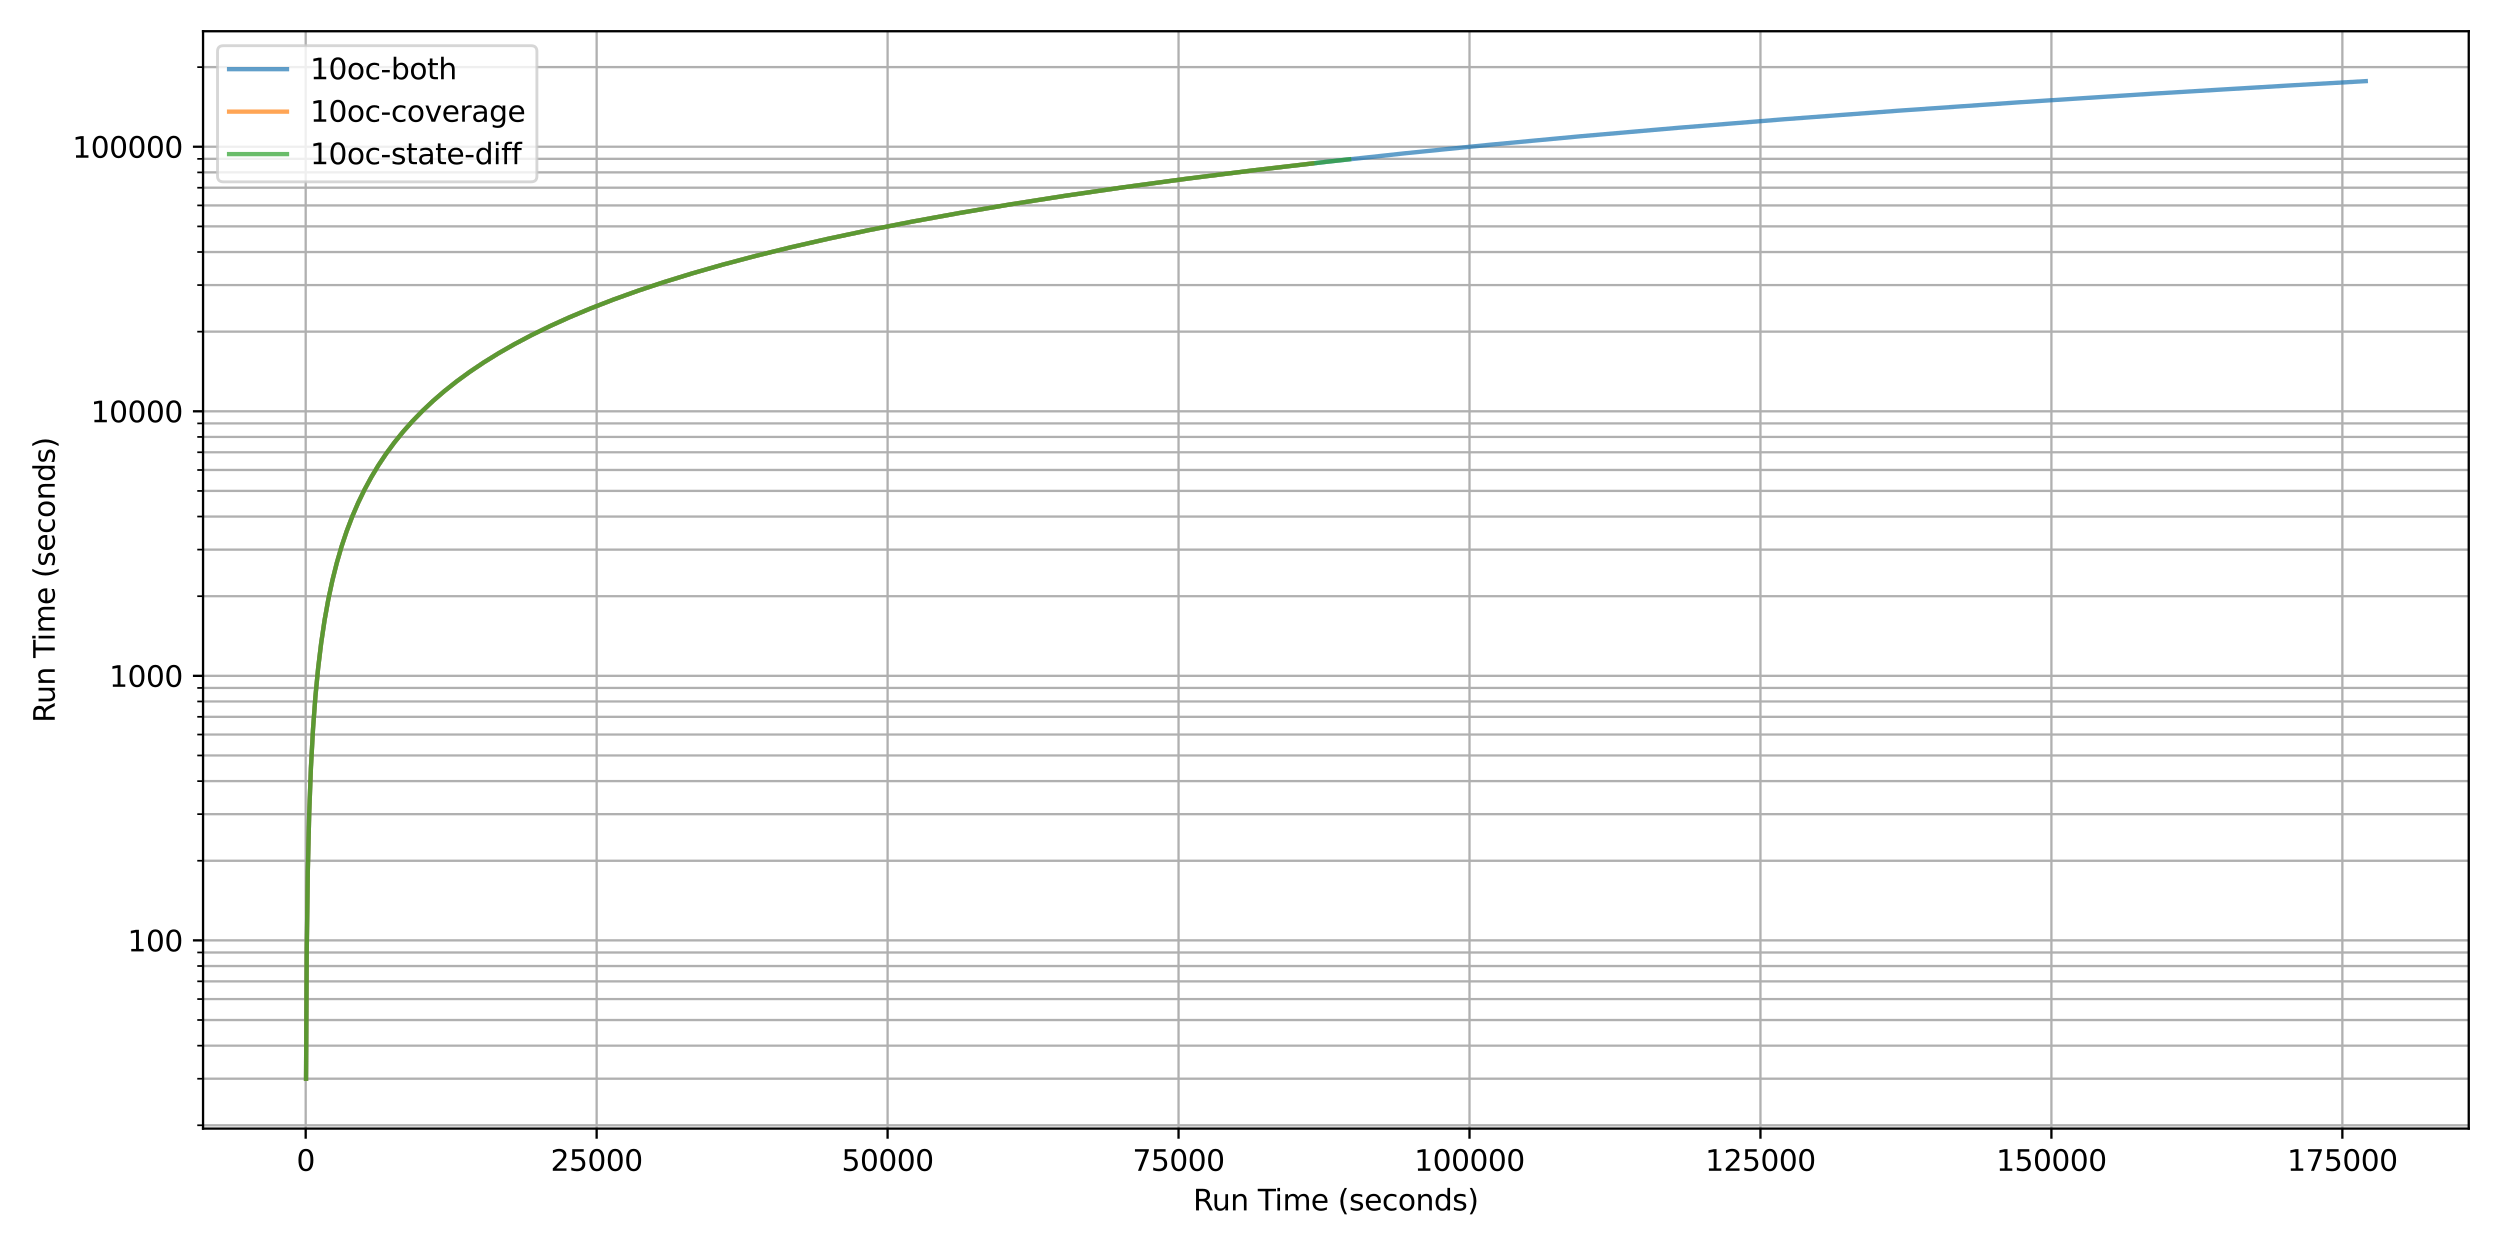 <?xml version="1.0" encoding="utf-8" standalone="no"?>
<!DOCTYPE svg PUBLIC "-//W3C//DTD SVG 1.1//EN"
  "http://www.w3.org/Graphics/SVG/1.1/DTD/svg11.dtd">
<svg xmlns:xlink="http://www.w3.org/1999/xlink" width="864pt" height="432pt" viewBox="0 0 864 432" xmlns="http://www.w3.org/2000/svg" version="1.1">
 <defs>
  <style type="text/css">*{stroke-linejoin: round; stroke-linecap: butt}</style>
 </defs>
 <g id="figure_1">
  <g id="patch_1">
   <path d="M 0 432 
L 864 432 
L 864 0 
L 0 0 
z
" style="fill: #ffffff"/>
  </g>
  <g id="axes_1">
   <g id="patch_2">
    <path d="M 70.175 390.04 
L 853.2 390.04 
L 853.2 10.8 
L 70.175 10.8 
z
" style="fill: #ffffff"/>
   </g>
   <g id="matplotlib.axis_1">
    <g id="xtick_1">
     <g id="line2d_1">
      <path d="M 105.646 390.04 
L 105.646 10.8 
" clip-path="url(#pced0d065f4)" style="fill: none; stroke: #b0b0b0; stroke-width: 0.8; stroke-linecap: square"/>
     </g>
     <g id="line2d_2">
      <defs>
       <path id="mf19ae3cbcd" d="M 0 0 
L 0 3.5 
" style="stroke: #000000; stroke-width: 0.8"/>
      </defs>
      <g>
       <use xlink:href="#mf19ae3cbcd" x="105.646" y="390.04" style="stroke: #000000; stroke-width: 0.8"/>
      </g>
     </g>
     <g id="text_1">
      <!-- 0 -->
      <g transform="translate(102.465 404.638) scale(0.1 -0.1)">
       <defs>
        <path id="DejaVuSans-30" d="M 2034 4250 
Q 1547 4250 1301 3770 
Q 1056 3291 1056 2328 
Q 1056 1369 1301 889 
Q 1547 409 2034 409 
Q 2525 409 2770 889 
Q 3016 1369 3016 2328 
Q 3016 3291 2770 3770 
Q 2525 4250 2034 4250 
z
M 2034 4750 
Q 2819 4750 3233 4129 
Q 3647 3509 3647 2328 
Q 3647 1150 3233 529 
Q 2819 -91 2034 -91 
Q 1250 -91 836 529 
Q 422 1150 422 2328 
Q 422 3509 836 4129 
Q 1250 4750 2034 4750 
z
" transform="scale(0.016)"/>
       </defs>
       <use xlink:href="#DejaVuSans-30"/>
      </g>
     </g>
    </g>
    <g id="xtick_2">
     <g id="line2d_3">
      <path d="M 206.2 390.04 
L 206.2 10.8 
" clip-path="url(#pced0d065f4)" style="fill: none; stroke: #b0b0b0; stroke-width: 0.8; stroke-linecap: square"/>
     </g>
     <g id="line2d_4">
      <g>
       <use xlink:href="#mf19ae3cbcd" x="206.2" y="390.04" style="stroke: #000000; stroke-width: 0.8"/>
      </g>
     </g>
     <g id="text_2">
      <!-- 25000 -->
      <g transform="translate(190.293 404.638) scale(0.1 -0.1)">
       <defs>
        <path id="DejaVuSans-32" d="M 1228 531 
L 3431 531 
L 3431 0 
L 469 0 
L 469 531 
Q 828 903 1448 1529 
Q 2069 2156 2228 2338 
Q 2531 2678 2651 2914 
Q 2772 3150 2772 3378 
Q 2772 3750 2511 3984 
Q 2250 4219 1831 4219 
Q 1534 4219 1204 4116 
Q 875 4013 500 3803 
L 500 4441 
Q 881 4594 1212 4672 
Q 1544 4750 1819 4750 
Q 2544 4750 2975 4387 
Q 3406 4025 3406 3419 
Q 3406 3131 3298 2873 
Q 3191 2616 2906 2266 
Q 2828 2175 2409 1742 
Q 1991 1309 1228 531 
z
" transform="scale(0.016)"/>
        <path id="DejaVuSans-35" d="M 691 4666 
L 3169 4666 
L 3169 4134 
L 1269 4134 
L 1269 2991 
Q 1406 3038 1543 3061 
Q 1681 3084 1819 3084 
Q 2600 3084 3056 2656 
Q 3513 2228 3513 1497 
Q 3513 744 3044 326 
Q 2575 -91 1722 -91 
Q 1428 -91 1123 -41 
Q 819 9 494 109 
L 494 744 
Q 775 591 1075 516 
Q 1375 441 1709 441 
Q 2250 441 2565 725 
Q 2881 1009 2881 1497 
Q 2881 1984 2565 2268 
Q 2250 2553 1709 2553 
Q 1456 2553 1204 2497 
Q 953 2441 691 2322 
L 691 4666 
z
" transform="scale(0.016)"/>
       </defs>
       <use xlink:href="#DejaVuSans-32"/>
       <use xlink:href="#DejaVuSans-35" transform="translate(63.623 0)"/>
       <use xlink:href="#DejaVuSans-30" transform="translate(127.246 0)"/>
       <use xlink:href="#DejaVuSans-30" transform="translate(190.869 0)"/>
       <use xlink:href="#DejaVuSans-30" transform="translate(254.492 0)"/>
      </g>
     </g>
    </g>
    <g id="xtick_3">
     <g id="line2d_5">
      <path d="M 306.753 390.04 
L 306.753 10.8 
" clip-path="url(#pced0d065f4)" style="fill: none; stroke: #b0b0b0; stroke-width: 0.8; stroke-linecap: square"/>
     </g>
     <g id="line2d_6">
      <g>
       <use xlink:href="#mf19ae3cbcd" x="306.753" y="390.04" style="stroke: #000000; stroke-width: 0.8"/>
      </g>
     </g>
     <g id="text_3">
      <!-- 50000 -->
      <g transform="translate(290.847 404.638) scale(0.1 -0.1)">
       <use xlink:href="#DejaVuSans-35"/>
       <use xlink:href="#DejaVuSans-30" transform="translate(63.623 0)"/>
       <use xlink:href="#DejaVuSans-30" transform="translate(127.246 0)"/>
       <use xlink:href="#DejaVuSans-30" transform="translate(190.869 0)"/>
       <use xlink:href="#DejaVuSans-30" transform="translate(254.492 0)"/>
      </g>
     </g>
    </g>
    <g id="xtick_4">
     <g id="line2d_7">
      <path d="M 407.306 390.04 
L 407.306 10.8 
" clip-path="url(#pced0d065f4)" style="fill: none; stroke: #b0b0b0; stroke-width: 0.8; stroke-linecap: square"/>
     </g>
     <g id="line2d_8">
      <g>
       <use xlink:href="#mf19ae3cbcd" x="407.306" y="390.04" style="stroke: #000000; stroke-width: 0.8"/>
      </g>
     </g>
     <g id="text_4">
      <!-- 75000 -->
      <g transform="translate(391.4 404.638) scale(0.1 -0.1)">
       <defs>
        <path id="DejaVuSans-37" d="M 525 4666 
L 3525 4666 
L 3525 4397 
L 1831 0 
L 1172 0 
L 2766 4134 
L 525 4134 
L 525 4666 
z
" transform="scale(0.016)"/>
       </defs>
       <use xlink:href="#DejaVuSans-37"/>
       <use xlink:href="#DejaVuSans-35" transform="translate(63.623 0)"/>
       <use xlink:href="#DejaVuSans-30" transform="translate(127.246 0)"/>
       <use xlink:href="#DejaVuSans-30" transform="translate(190.869 0)"/>
       <use xlink:href="#DejaVuSans-30" transform="translate(254.492 0)"/>
      </g>
     </g>
    </g>
    <g id="xtick_5">
     <g id="line2d_9">
      <path d="M 507.86 390.04 
L 507.86 10.8 
" clip-path="url(#pced0d065f4)" style="fill: none; stroke: #b0b0b0; stroke-width: 0.8; stroke-linecap: square"/>
     </g>
     <g id="line2d_10">
      <g>
       <use xlink:href="#mf19ae3cbcd" x="507.86" y="390.04" style="stroke: #000000; stroke-width: 0.8"/>
      </g>
     </g>
     <g id="text_5">
      <!-- 100000 -->
      <g transform="translate(488.772 404.638) scale(0.1 -0.1)">
       <defs>
        <path id="DejaVuSans-31" d="M 794 531 
L 1825 531 
L 1825 4091 
L 703 3866 
L 703 4441 
L 1819 4666 
L 2450 4666 
L 2450 531 
L 3481 531 
L 3481 0 
L 794 0 
L 794 531 
z
" transform="scale(0.016)"/>
       </defs>
       <use xlink:href="#DejaVuSans-31"/>
       <use xlink:href="#DejaVuSans-30" transform="translate(63.623 0)"/>
       <use xlink:href="#DejaVuSans-30" transform="translate(127.246 0)"/>
       <use xlink:href="#DejaVuSans-30" transform="translate(190.869 0)"/>
       <use xlink:href="#DejaVuSans-30" transform="translate(254.492 0)"/>
       <use xlink:href="#DejaVuSans-30" transform="translate(318.115 0)"/>
      </g>
     </g>
    </g>
    <g id="xtick_6">
     <g id="line2d_11">
      <path d="M 608.413 390.04 
L 608.413 10.8 
" clip-path="url(#pced0d065f4)" style="fill: none; stroke: #b0b0b0; stroke-width: 0.8; stroke-linecap: square"/>
     </g>
     <g id="line2d_12">
      <g>
       <use xlink:href="#mf19ae3cbcd" x="608.413" y="390.04" style="stroke: #000000; stroke-width: 0.8"/>
      </g>
     </g>
     <g id="text_6">
      <!-- 125000 -->
      <g transform="translate(589.325 404.638) scale(0.1 -0.1)">
       <use xlink:href="#DejaVuSans-31"/>
       <use xlink:href="#DejaVuSans-32" transform="translate(63.623 0)"/>
       <use xlink:href="#DejaVuSans-35" transform="translate(127.246 0)"/>
       <use xlink:href="#DejaVuSans-30" transform="translate(190.869 0)"/>
       <use xlink:href="#DejaVuSans-30" transform="translate(254.492 0)"/>
       <use xlink:href="#DejaVuSans-30" transform="translate(318.115 0)"/>
      </g>
     </g>
    </g>
    <g id="xtick_7">
     <g id="line2d_13">
      <path d="M 708.966 390.04 
L 708.966 10.8 
" clip-path="url(#pced0d065f4)" style="fill: none; stroke: #b0b0b0; stroke-width: 0.8; stroke-linecap: square"/>
     </g>
     <g id="line2d_14">
      <g>
       <use xlink:href="#mf19ae3cbcd" x="708.966" y="390.04" style="stroke: #000000; stroke-width: 0.8"/>
      </g>
     </g>
     <g id="text_7">
      <!-- 150000 -->
      <g transform="translate(689.879 404.638) scale(0.1 -0.1)">
       <use xlink:href="#DejaVuSans-31"/>
       <use xlink:href="#DejaVuSans-35" transform="translate(63.623 0)"/>
       <use xlink:href="#DejaVuSans-30" transform="translate(127.246 0)"/>
       <use xlink:href="#DejaVuSans-30" transform="translate(190.869 0)"/>
       <use xlink:href="#DejaVuSans-30" transform="translate(254.492 0)"/>
       <use xlink:href="#DejaVuSans-30" transform="translate(318.115 0)"/>
      </g>
     </g>
    </g>
    <g id="xtick_8">
     <g id="line2d_15">
      <path d="M 809.519 390.04 
L 809.519 10.8 
" clip-path="url(#pced0d065f4)" style="fill: none; stroke: #b0b0b0; stroke-width: 0.8; stroke-linecap: square"/>
     </g>
     <g id="line2d_16">
      <g>
       <use xlink:href="#mf19ae3cbcd" x="809.519" y="390.04" style="stroke: #000000; stroke-width: 0.8"/>
      </g>
     </g>
     <g id="text_8">
      <!-- 175000 -->
      <g transform="translate(790.432 404.638) scale(0.1 -0.1)">
       <use xlink:href="#DejaVuSans-31"/>
       <use xlink:href="#DejaVuSans-37" transform="translate(63.623 0)"/>
       <use xlink:href="#DejaVuSans-35" transform="translate(127.246 0)"/>
       <use xlink:href="#DejaVuSans-30" transform="translate(190.869 0)"/>
       <use xlink:href="#DejaVuSans-30" transform="translate(254.492 0)"/>
       <use xlink:href="#DejaVuSans-30" transform="translate(318.115 0)"/>
      </g>
     </g>
    </g>
    <g id="text_9">
     <!-- Run Time (seconds) -->
     <g transform="translate(412.35 418.317) scale(0.1 -0.1)">
      <defs>
       <path id="DejaVuSans-52" d="M 2841 2188 
Q 3044 2119 3236 1894 
Q 3428 1669 3622 1275 
L 4263 0 
L 3584 0 
L 2988 1197 
Q 2756 1666 2539 1819 
Q 2322 1972 1947 1972 
L 1259 1972 
L 1259 0 
L 628 0 
L 628 4666 
L 2053 4666 
Q 2853 4666 3247 4331 
Q 3641 3997 3641 3322 
Q 3641 2881 3436 2590 
Q 3231 2300 2841 2188 
z
M 1259 4147 
L 1259 2491 
L 2053 2491 
Q 2509 2491 2742 2702 
Q 2975 2913 2975 3322 
Q 2975 3731 2742 3939 
Q 2509 4147 2053 4147 
L 1259 4147 
z
" transform="scale(0.016)"/>
       <path id="DejaVuSans-75" d="M 544 1381 
L 544 3500 
L 1119 3500 
L 1119 1403 
Q 1119 906 1312 657 
Q 1506 409 1894 409 
Q 2359 409 2629 706 
Q 2900 1003 2900 1516 
L 2900 3500 
L 3475 3500 
L 3475 0 
L 2900 0 
L 2900 538 
Q 2691 219 2414 64 
Q 2138 -91 1772 -91 
Q 1169 -91 856 284 
Q 544 659 544 1381 
z
M 1991 3584 
L 1991 3584 
z
" transform="scale(0.016)"/>
       <path id="DejaVuSans-6e" d="M 3513 2113 
L 3513 0 
L 2938 0 
L 2938 2094 
Q 2938 2591 2744 2837 
Q 2550 3084 2163 3084 
Q 1697 3084 1428 2787 
Q 1159 2491 1159 1978 
L 1159 0 
L 581 0 
L 581 3500 
L 1159 3500 
L 1159 2956 
Q 1366 3272 1645 3428 
Q 1925 3584 2291 3584 
Q 2894 3584 3203 3211 
Q 3513 2838 3513 2113 
z
" transform="scale(0.016)"/>
       <path id="DejaVuSans-20" transform="scale(0.016)"/>
       <path id="DejaVuSans-54" d="M -19 4666 
L 3928 4666 
L 3928 4134 
L 2272 4134 
L 2272 0 
L 1638 0 
L 1638 4134 
L -19 4134 
L -19 4666 
z
" transform="scale(0.016)"/>
       <path id="DejaVuSans-69" d="M 603 3500 
L 1178 3500 
L 1178 0 
L 603 0 
L 603 3500 
z
M 603 4863 
L 1178 4863 
L 1178 4134 
L 603 4134 
L 603 4863 
z
" transform="scale(0.016)"/>
       <path id="DejaVuSans-6d" d="M 3328 2828 
Q 3544 3216 3844 3400 
Q 4144 3584 4550 3584 
Q 5097 3584 5394 3201 
Q 5691 2819 5691 2113 
L 5691 0 
L 5113 0 
L 5113 2094 
Q 5113 2597 4934 2840 
Q 4756 3084 4391 3084 
Q 3944 3084 3684 2787 
Q 3425 2491 3425 1978 
L 3425 0 
L 2847 0 
L 2847 2094 
Q 2847 2600 2669 2842 
Q 2491 3084 2119 3084 
Q 1678 3084 1418 2786 
Q 1159 2488 1159 1978 
L 1159 0 
L 581 0 
L 581 3500 
L 1159 3500 
L 1159 2956 
Q 1356 3278 1631 3431 
Q 1906 3584 2284 3584 
Q 2666 3584 2933 3390 
Q 3200 3197 3328 2828 
z
" transform="scale(0.016)"/>
       <path id="DejaVuSans-65" d="M 3597 1894 
L 3597 1613 
L 953 1613 
Q 991 1019 1311 708 
Q 1631 397 2203 397 
Q 2534 397 2845 478 
Q 3156 559 3463 722 
L 3463 178 
Q 3153 47 2828 -22 
Q 2503 -91 2169 -91 
Q 1331 -91 842 396 
Q 353 884 353 1716 
Q 353 2575 817 3079 
Q 1281 3584 2069 3584 
Q 2775 3584 3186 3129 
Q 3597 2675 3597 1894 
z
M 3022 2063 
Q 3016 2534 2758 2815 
Q 2500 3097 2075 3097 
Q 1594 3097 1305 2825 
Q 1016 2553 972 2059 
L 3022 2063 
z
" transform="scale(0.016)"/>
       <path id="DejaVuSans-28" d="M 1984 4856 
Q 1566 4138 1362 3434 
Q 1159 2731 1159 2009 
Q 1159 1288 1364 580 
Q 1569 -128 1984 -844 
L 1484 -844 
Q 1016 -109 783 600 
Q 550 1309 550 2009 
Q 550 2706 781 3412 
Q 1013 4119 1484 4856 
L 1984 4856 
z
" transform="scale(0.016)"/>
       <path id="DejaVuSans-73" d="M 2834 3397 
L 2834 2853 
Q 2591 2978 2328 3040 
Q 2066 3103 1784 3103 
Q 1356 3103 1142 2972 
Q 928 2841 928 2578 
Q 928 2378 1081 2264 
Q 1234 2150 1697 2047 
L 1894 2003 
Q 2506 1872 2764 1633 
Q 3022 1394 3022 966 
Q 3022 478 2636 193 
Q 2250 -91 1575 -91 
Q 1294 -91 989 -36 
Q 684 19 347 128 
L 347 722 
Q 666 556 975 473 
Q 1284 391 1588 391 
Q 1994 391 2212 530 
Q 2431 669 2431 922 
Q 2431 1156 2273 1281 
Q 2116 1406 1581 1522 
L 1381 1569 
Q 847 1681 609 1914 
Q 372 2147 372 2553 
Q 372 3047 722 3315 
Q 1072 3584 1716 3584 
Q 2034 3584 2315 3537 
Q 2597 3491 2834 3397 
z
" transform="scale(0.016)"/>
       <path id="DejaVuSans-63" d="M 3122 3366 
L 3122 2828 
Q 2878 2963 2633 3030 
Q 2388 3097 2138 3097 
Q 1578 3097 1268 2742 
Q 959 2388 959 1747 
Q 959 1106 1268 751 
Q 1578 397 2138 397 
Q 2388 397 2633 464 
Q 2878 531 3122 666 
L 3122 134 
Q 2881 22 2623 -34 
Q 2366 -91 2075 -91 
Q 1284 -91 818 406 
Q 353 903 353 1747 
Q 353 2603 823 3093 
Q 1294 3584 2113 3584 
Q 2378 3584 2631 3529 
Q 2884 3475 3122 3366 
z
" transform="scale(0.016)"/>
       <path id="DejaVuSans-6f" d="M 1959 3097 
Q 1497 3097 1228 2736 
Q 959 2375 959 1747 
Q 959 1119 1226 758 
Q 1494 397 1959 397 
Q 2419 397 2687 759 
Q 2956 1122 2956 1747 
Q 2956 2369 2687 2733 
Q 2419 3097 1959 3097 
z
M 1959 3584 
Q 2709 3584 3137 3096 
Q 3566 2609 3566 1747 
Q 3566 888 3137 398 
Q 2709 -91 1959 -91 
Q 1206 -91 779 398 
Q 353 888 353 1747 
Q 353 2609 779 3096 
Q 1206 3584 1959 3584 
z
" transform="scale(0.016)"/>
       <path id="DejaVuSans-64" d="M 2906 2969 
L 2906 4863 
L 3481 4863 
L 3481 0 
L 2906 0 
L 2906 525 
Q 2725 213 2448 61 
Q 2172 -91 1784 -91 
Q 1150 -91 751 415 
Q 353 922 353 1747 
Q 353 2572 751 3078 
Q 1150 3584 1784 3584 
Q 2172 3584 2448 3432 
Q 2725 3281 2906 2969 
z
M 947 1747 
Q 947 1113 1208 752 
Q 1469 391 1925 391 
Q 2381 391 2643 752 
Q 2906 1113 2906 1747 
Q 2906 2381 2643 2742 
Q 2381 3103 1925 3103 
Q 1469 3103 1208 2742 
Q 947 2381 947 1747 
z
" transform="scale(0.016)"/>
       <path id="DejaVuSans-29" d="M 513 4856 
L 1013 4856 
Q 1481 4119 1714 3412 
Q 1947 2706 1947 2009 
Q 1947 1309 1714 600 
Q 1481 -109 1013 -844 
L 513 -844 
Q 928 -128 1133 580 
Q 1338 1288 1338 2009 
Q 1338 2731 1133 3434 
Q 928 4138 513 4856 
z
" transform="scale(0.016)"/>
      </defs>
      <use xlink:href="#DejaVuSans-52"/>
      <use xlink:href="#DejaVuSans-75" transform="translate(64.982 0)"/>
      <use xlink:href="#DejaVuSans-6e" transform="translate(128.361 0)"/>
      <use xlink:href="#DejaVuSans-20" transform="translate(191.74 0)"/>
      <use xlink:href="#DejaVuSans-54" transform="translate(223.527 0)"/>
      <use xlink:href="#DejaVuSans-69" transform="translate(281.486 0)"/>
      <use xlink:href="#DejaVuSans-6d" transform="translate(309.27 0)"/>
      <use xlink:href="#DejaVuSans-65" transform="translate(406.682 0)"/>
      <use xlink:href="#DejaVuSans-20" transform="translate(468.205 0)"/>
      <use xlink:href="#DejaVuSans-28" transform="translate(499.992 0)"/>
      <use xlink:href="#DejaVuSans-73" transform="translate(539.006 0)"/>
      <use xlink:href="#DejaVuSans-65" transform="translate(591.105 0)"/>
      <use xlink:href="#DejaVuSans-63" transform="translate(652.629 0)"/>
      <use xlink:href="#DejaVuSans-6f" transform="translate(707.609 0)"/>
      <use xlink:href="#DejaVuSans-6e" transform="translate(768.791 0)"/>
      <use xlink:href="#DejaVuSans-64" transform="translate(832.17 0)"/>
      <use xlink:href="#DejaVuSans-73" transform="translate(895.646 0)"/>
      <use xlink:href="#DejaVuSans-29" transform="translate(947.746 0)"/>
     </g>
    </g>
   </g>
   <g id="matplotlib.axis_2">
    <g id="ytick_1">
     <g id="line2d_17">
      <path d="M 70.175 324.996 
L 853.2 324.996 
" clip-path="url(#pced0d065f4)" style="fill: none; stroke: #b0b0b0; stroke-width: 0.8; stroke-linecap: square"/>
     </g>
     <g id="line2d_18">
      <defs>
       <path id="ma208e2f3c0" d="M 0 0 
L -3.5 0 
" style="stroke: #000000; stroke-width: 0.8"/>
      </defs>
      <g>
       <use xlink:href="#ma208e2f3c0" x="70.175" y="324.996" style="stroke: #000000; stroke-width: 0.8"/>
      </g>
     </g>
     <g id="text_10">
      <!-- 100 -->
      <g transform="translate(44.087 328.795) scale(0.1 -0.1)">
       <use xlink:href="#DejaVuSans-31"/>
       <use xlink:href="#DejaVuSans-30" transform="translate(63.623 0)"/>
       <use xlink:href="#DejaVuSans-30" transform="translate(127.246 0)"/>
      </g>
     </g>
    </g>
    <g id="ytick_2">
     <g id="line2d_19">
      <path d="M 70.175 233.568 
L 853.2 233.568 
" clip-path="url(#pced0d065f4)" style="fill: none; stroke: #b0b0b0; stroke-width: 0.8; stroke-linecap: square"/>
     </g>
     <g id="line2d_20">
      <g>
       <use xlink:href="#ma208e2f3c0" x="70.175" y="233.568" style="stroke: #000000; stroke-width: 0.8"/>
      </g>
     </g>
     <g id="text_11">
      <!-- 1000 -->
      <g transform="translate(37.725 237.367) scale(0.1 -0.1)">
       <use xlink:href="#DejaVuSans-31"/>
       <use xlink:href="#DejaVuSans-30" transform="translate(63.623 0)"/>
       <use xlink:href="#DejaVuSans-30" transform="translate(127.246 0)"/>
       <use xlink:href="#DejaVuSans-30" transform="translate(190.869 0)"/>
      </g>
     </g>
    </g>
    <g id="ytick_3">
     <g id="line2d_21">
      <path d="M 70.175 142.14 
L 853.2 142.14 
" clip-path="url(#pced0d065f4)" style="fill: none; stroke: #b0b0b0; stroke-width: 0.8; stroke-linecap: square"/>
     </g>
     <g id="line2d_22">
      <g>
       <use xlink:href="#ma208e2f3c0" x="70.175" y="142.14" style="stroke: #000000; stroke-width: 0.8"/>
      </g>
     </g>
     <g id="text_12">
      <!-- 10000 -->
      <g transform="translate(31.363 145.939) scale(0.1 -0.1)">
       <use xlink:href="#DejaVuSans-31"/>
       <use xlink:href="#DejaVuSans-30" transform="translate(63.623 0)"/>
       <use xlink:href="#DejaVuSans-30" transform="translate(127.246 0)"/>
       <use xlink:href="#DejaVuSans-30" transform="translate(190.869 0)"/>
       <use xlink:href="#DejaVuSans-30" transform="translate(254.492 0)"/>
      </g>
     </g>
    </g>
    <g id="ytick_4">
     <g id="line2d_23">
      <path d="M 70.175 50.712 
L 853.2 50.712 
" clip-path="url(#pced0d065f4)" style="fill: none; stroke: #b0b0b0; stroke-width: 0.8; stroke-linecap: square"/>
     </g>
     <g id="line2d_24">
      <g>
       <use xlink:href="#ma208e2f3c0" x="70.175" y="50.712" style="stroke: #000000; stroke-width: 0.8"/>
      </g>
     </g>
     <g id="text_13">
      <!-- 100000 -->
      <g transform="translate(25 54.512) scale(0.1 -0.1)">
       <use xlink:href="#DejaVuSans-31"/>
       <use xlink:href="#DejaVuSans-30" transform="translate(63.623 0)"/>
       <use xlink:href="#DejaVuSans-30" transform="translate(127.246 0)"/>
       <use xlink:href="#DejaVuSans-30" transform="translate(190.869 0)"/>
       <use xlink:href="#DejaVuSans-30" transform="translate(254.492 0)"/>
       <use xlink:href="#DejaVuSans-30" transform="translate(318.115 0)"/>
      </g>
     </g>
    </g>
    <g id="ytick_5">
     <g id="line2d_25">
      <path d="M 70.175 388.901 
L 853.2 388.901 
" clip-path="url(#pced0d065f4)" style="fill: none; stroke: #b0b0b0; stroke-width: 0.8; stroke-linecap: square"/>
     </g>
     <g id="line2d_26">
      <defs>
       <path id="me537ce872f" d="M 0 0 
L -2 0 
" style="stroke: #000000; stroke-width: 0.6"/>
      </defs>
      <g>
       <use xlink:href="#me537ce872f" x="70.175" y="388.901" style="stroke: #000000; stroke-width: 0.6"/>
      </g>
     </g>
    </g>
    <g id="ytick_6">
     <g id="line2d_27">
      <path d="M 70.175 372.802 
L 853.2 372.802 
" clip-path="url(#pced0d065f4)" style="fill: none; stroke: #b0b0b0; stroke-width: 0.8; stroke-linecap: square"/>
     </g>
     <g id="line2d_28">
      <g>
       <use xlink:href="#me537ce872f" x="70.175" y="372.802" style="stroke: #000000; stroke-width: 0.6"/>
      </g>
     </g>
    </g>
    <g id="ytick_7">
     <g id="line2d_29">
      <path d="M 70.175 361.379 
L 853.2 361.379 
" clip-path="url(#pced0d065f4)" style="fill: none; stroke: #b0b0b0; stroke-width: 0.8; stroke-linecap: square"/>
     </g>
     <g id="line2d_30">
      <g>
       <use xlink:href="#me537ce872f" x="70.175" y="361.379" style="stroke: #000000; stroke-width: 0.6"/>
      </g>
     </g>
    </g>
    <g id="ytick_8">
     <g id="line2d_31">
      <path d="M 70.175 352.519 
L 853.2 352.519 
" clip-path="url(#pced0d065f4)" style="fill: none; stroke: #b0b0b0; stroke-width: 0.8; stroke-linecap: square"/>
     </g>
     <g id="line2d_32">
      <g>
       <use xlink:href="#me537ce872f" x="70.175" y="352.519" style="stroke: #000000; stroke-width: 0.6"/>
      </g>
     </g>
    </g>
    <g id="ytick_9">
     <g id="line2d_33">
      <path d="M 70.175 345.279 
L 853.2 345.279 
" clip-path="url(#pced0d065f4)" style="fill: none; stroke: #b0b0b0; stroke-width: 0.8; stroke-linecap: square"/>
     </g>
     <g id="line2d_34">
      <g>
       <use xlink:href="#me537ce872f" x="70.175" y="345.279" style="stroke: #000000; stroke-width: 0.6"/>
      </g>
     </g>
    </g>
    <g id="ytick_10">
     <g id="line2d_35">
      <path d="M 70.175 339.158 
L 853.2 339.158 
" clip-path="url(#pced0d065f4)" style="fill: none; stroke: #b0b0b0; stroke-width: 0.8; stroke-linecap: square"/>
     </g>
     <g id="line2d_36">
      <g>
       <use xlink:href="#me537ce872f" x="70.175" y="339.158" style="stroke: #000000; stroke-width: 0.6"/>
      </g>
     </g>
    </g>
    <g id="ytick_11">
     <g id="line2d_37">
      <path d="M 70.175 333.856 
L 853.2 333.856 
" clip-path="url(#pced0d065f4)" style="fill: none; stroke: #b0b0b0; stroke-width: 0.8; stroke-linecap: square"/>
     </g>
     <g id="line2d_38">
      <g>
       <use xlink:href="#me537ce872f" x="70.175" y="333.856" style="stroke: #000000; stroke-width: 0.6"/>
      </g>
     </g>
    </g>
    <g id="ytick_12">
     <g id="line2d_39">
      <path d="M 70.175 329.18 
L 853.2 329.18 
" clip-path="url(#pced0d065f4)" style="fill: none; stroke: #b0b0b0; stroke-width: 0.8; stroke-linecap: square"/>
     </g>
     <g id="line2d_40">
      <g>
       <use xlink:href="#me537ce872f" x="70.175" y="329.18" style="stroke: #000000; stroke-width: 0.6"/>
      </g>
     </g>
    </g>
    <g id="ytick_13">
     <g id="line2d_41">
      <path d="M 70.175 297.474 
L 853.2 297.474 
" clip-path="url(#pced0d065f4)" style="fill: none; stroke: #b0b0b0; stroke-width: 0.8; stroke-linecap: square"/>
     </g>
     <g id="line2d_42">
      <g>
       <use xlink:href="#me537ce872f" x="70.175" y="297.474" style="stroke: #000000; stroke-width: 0.6"/>
      </g>
     </g>
    </g>
    <g id="ytick_14">
     <g id="line2d_43">
      <path d="M 70.175 281.374 
L 853.2 281.374 
" clip-path="url(#pced0d065f4)" style="fill: none; stroke: #b0b0b0; stroke-width: 0.8; stroke-linecap: square"/>
     </g>
     <g id="line2d_44">
      <g>
       <use xlink:href="#me537ce872f" x="70.175" y="281.374" style="stroke: #000000; stroke-width: 0.6"/>
      </g>
     </g>
    </g>
    <g id="ytick_15">
     <g id="line2d_45">
      <path d="M 70.175 269.951 
L 853.2 269.951 
" clip-path="url(#pced0d065f4)" style="fill: none; stroke: #b0b0b0; stroke-width: 0.8; stroke-linecap: square"/>
     </g>
     <g id="line2d_46">
      <g>
       <use xlink:href="#me537ce872f" x="70.175" y="269.951" style="stroke: #000000; stroke-width: 0.6"/>
      </g>
     </g>
    </g>
    <g id="ytick_16">
     <g id="line2d_47">
      <path d="M 70.175 261.091 
L 853.2 261.091 
" clip-path="url(#pced0d065f4)" style="fill: none; stroke: #b0b0b0; stroke-width: 0.8; stroke-linecap: square"/>
     </g>
     <g id="line2d_48">
      <g>
       <use xlink:href="#me537ce872f" x="70.175" y="261.091" style="stroke: #000000; stroke-width: 0.6"/>
      </g>
     </g>
    </g>
    <g id="ytick_17">
     <g id="line2d_49">
      <path d="M 70.175 253.851 
L 853.2 253.851 
" clip-path="url(#pced0d065f4)" style="fill: none; stroke: #b0b0b0; stroke-width: 0.8; stroke-linecap: square"/>
     </g>
     <g id="line2d_50">
      <g>
       <use xlink:href="#me537ce872f" x="70.175" y="253.851" style="stroke: #000000; stroke-width: 0.6"/>
      </g>
     </g>
    </g>
    <g id="ytick_18">
     <g id="line2d_51">
      <path d="M 70.175 247.731 
L 853.2 247.731 
" clip-path="url(#pced0d065f4)" style="fill: none; stroke: #b0b0b0; stroke-width: 0.8; stroke-linecap: square"/>
     </g>
     <g id="line2d_52">
      <g>
       <use xlink:href="#me537ce872f" x="70.175" y="247.731" style="stroke: #000000; stroke-width: 0.6"/>
      </g>
     </g>
    </g>
    <g id="ytick_19">
     <g id="line2d_53">
      <path d="M 70.175 242.428 
L 853.2 242.428 
" clip-path="url(#pced0d065f4)" style="fill: none; stroke: #b0b0b0; stroke-width: 0.8; stroke-linecap: square"/>
     </g>
     <g id="line2d_54">
      <g>
       <use xlink:href="#me537ce872f" x="70.175" y="242.428" style="stroke: #000000; stroke-width: 0.6"/>
      </g>
     </g>
    </g>
    <g id="ytick_20">
     <g id="line2d_55">
      <path d="M 70.175 237.752 
L 853.2 237.752 
" clip-path="url(#pced0d065f4)" style="fill: none; stroke: #b0b0b0; stroke-width: 0.8; stroke-linecap: square"/>
     </g>
     <g id="line2d_56">
      <g>
       <use xlink:href="#me537ce872f" x="70.175" y="237.752" style="stroke: #000000; stroke-width: 0.6"/>
      </g>
     </g>
    </g>
    <g id="ytick_21">
     <g id="line2d_57">
      <path d="M 70.175 206.046 
L 853.2 206.046 
" clip-path="url(#pced0d065f4)" style="fill: none; stroke: #b0b0b0; stroke-width: 0.8; stroke-linecap: square"/>
     </g>
     <g id="line2d_58">
      <g>
       <use xlink:href="#me537ce872f" x="70.175" y="206.046" style="stroke: #000000; stroke-width: 0.6"/>
      </g>
     </g>
    </g>
    <g id="ytick_22">
     <g id="line2d_59">
      <path d="M 70.175 189.946 
L 853.2 189.946 
" clip-path="url(#pced0d065f4)" style="fill: none; stroke: #b0b0b0; stroke-width: 0.8; stroke-linecap: square"/>
     </g>
     <g id="line2d_60">
      <g>
       <use xlink:href="#me537ce872f" x="70.175" y="189.946" style="stroke: #000000; stroke-width: 0.6"/>
      </g>
     </g>
    </g>
    <g id="ytick_23">
     <g id="line2d_61">
      <path d="M 70.175 178.523 
L 853.2 178.523 
" clip-path="url(#pced0d065f4)" style="fill: none; stroke: #b0b0b0; stroke-width: 0.8; stroke-linecap: square"/>
     </g>
     <g id="line2d_62">
      <g>
       <use xlink:href="#me537ce872f" x="70.175" y="178.523" style="stroke: #000000; stroke-width: 0.6"/>
      </g>
     </g>
    </g>
    <g id="ytick_24">
     <g id="line2d_63">
      <path d="M 70.175 169.663 
L 853.2 169.663 
" clip-path="url(#pced0d065f4)" style="fill: none; stroke: #b0b0b0; stroke-width: 0.8; stroke-linecap: square"/>
     </g>
     <g id="line2d_64">
      <g>
       <use xlink:href="#me537ce872f" x="70.175" y="169.663" style="stroke: #000000; stroke-width: 0.6"/>
      </g>
     </g>
    </g>
    <g id="ytick_25">
     <g id="line2d_65">
      <path d="M 70.175 162.423 
L 853.2 162.423 
" clip-path="url(#pced0d065f4)" style="fill: none; stroke: #b0b0b0; stroke-width: 0.8; stroke-linecap: square"/>
     </g>
     <g id="line2d_66">
      <g>
       <use xlink:href="#me537ce872f" x="70.175" y="162.423" style="stroke: #000000; stroke-width: 0.6"/>
      </g>
     </g>
    </g>
    <g id="ytick_26">
     <g id="line2d_67">
      <path d="M 70.175 156.303 
L 853.2 156.303 
" clip-path="url(#pced0d065f4)" style="fill: none; stroke: #b0b0b0; stroke-width: 0.8; stroke-linecap: square"/>
     </g>
     <g id="line2d_68">
      <g>
       <use xlink:href="#me537ce872f" x="70.175" y="156.303" style="stroke: #000000; stroke-width: 0.6"/>
      </g>
     </g>
    </g>
    <g id="ytick_27">
     <g id="line2d_69">
      <path d="M 70.175 151.001 
L 853.2 151.001 
" clip-path="url(#pced0d065f4)" style="fill: none; stroke: #b0b0b0; stroke-width: 0.8; stroke-linecap: square"/>
     </g>
     <g id="line2d_70">
      <g>
       <use xlink:href="#me537ce872f" x="70.175" y="151.001" style="stroke: #000000; stroke-width: 0.6"/>
      </g>
     </g>
    </g>
    <g id="ytick_28">
     <g id="line2d_71">
      <path d="M 70.175 146.324 
L 853.2 146.324 
" clip-path="url(#pced0d065f4)" style="fill: none; stroke: #b0b0b0; stroke-width: 0.8; stroke-linecap: square"/>
     </g>
     <g id="line2d_72">
      <g>
       <use xlink:href="#me537ce872f" x="70.175" y="146.324" style="stroke: #000000; stroke-width: 0.6"/>
      </g>
     </g>
    </g>
    <g id="ytick_29">
     <g id="line2d_73">
      <path d="M 70.175 114.618 
L 853.2 114.618 
" clip-path="url(#pced0d065f4)" style="fill: none; stroke: #b0b0b0; stroke-width: 0.8; stroke-linecap: square"/>
     </g>
     <g id="line2d_74">
      <g>
       <use xlink:href="#me537ce872f" x="70.175" y="114.618" style="stroke: #000000; stroke-width: 0.6"/>
      </g>
     </g>
    </g>
    <g id="ytick_30">
     <g id="line2d_75">
      <path d="M 70.175 98.518 
L 853.2 98.518 
" clip-path="url(#pced0d065f4)" style="fill: none; stroke: #b0b0b0; stroke-width: 0.8; stroke-linecap: square"/>
     </g>
     <g id="line2d_76">
      <g>
       <use xlink:href="#me537ce872f" x="70.175" y="98.518" style="stroke: #000000; stroke-width: 0.6"/>
      </g>
     </g>
    </g>
    <g id="ytick_31">
     <g id="line2d_77">
      <path d="M 70.175 87.095 
L 853.2 87.095 
" clip-path="url(#pced0d065f4)" style="fill: none; stroke: #b0b0b0; stroke-width: 0.8; stroke-linecap: square"/>
     </g>
     <g id="line2d_78">
      <g>
       <use xlink:href="#me537ce872f" x="70.175" y="87.095" style="stroke: #000000; stroke-width: 0.6"/>
      </g>
     </g>
    </g>
    <g id="ytick_32">
     <g id="line2d_79">
      <path d="M 70.175 78.235 
L 853.2 78.235 
" clip-path="url(#pced0d065f4)" style="fill: none; stroke: #b0b0b0; stroke-width: 0.8; stroke-linecap: square"/>
     </g>
     <g id="line2d_80">
      <g>
       <use xlink:href="#me537ce872f" x="70.175" y="78.235" style="stroke: #000000; stroke-width: 0.6"/>
      </g>
     </g>
    </g>
    <g id="ytick_33">
     <g id="line2d_81">
      <path d="M 70.175 70.996 
L 853.2 70.996 
" clip-path="url(#pced0d065f4)" style="fill: none; stroke: #b0b0b0; stroke-width: 0.8; stroke-linecap: square"/>
     </g>
     <g id="line2d_82">
      <g>
       <use xlink:href="#me537ce872f" x="70.175" y="70.996" style="stroke: #000000; stroke-width: 0.6"/>
      </g>
     </g>
    </g>
    <g id="ytick_34">
     <g id="line2d_83">
      <path d="M 70.175 64.875 
L 853.2 64.875 
" clip-path="url(#pced0d065f4)" style="fill: none; stroke: #b0b0b0; stroke-width: 0.8; stroke-linecap: square"/>
     </g>
     <g id="line2d_84">
      <g>
       <use xlink:href="#me537ce872f" x="70.175" y="64.875" style="stroke: #000000; stroke-width: 0.6"/>
      </g>
     </g>
    </g>
    <g id="ytick_35">
     <g id="line2d_85">
      <path d="M 70.175 59.573 
L 853.2 59.573 
" clip-path="url(#pced0d065f4)" style="fill: none; stroke: #b0b0b0; stroke-width: 0.8; stroke-linecap: square"/>
     </g>
     <g id="line2d_86">
      <g>
       <use xlink:href="#me537ce872f" x="70.175" y="59.573" style="stroke: #000000; stroke-width: 0.6"/>
      </g>
     </g>
    </g>
    <g id="ytick_36">
     <g id="line2d_87">
      <path d="M 70.175 54.896 
L 853.2 54.896 
" clip-path="url(#pced0d065f4)" style="fill: none; stroke: #b0b0b0; stroke-width: 0.8; stroke-linecap: square"/>
     </g>
     <g id="line2d_88">
      <g>
       <use xlink:href="#me537ce872f" x="70.175" y="54.896" style="stroke: #000000; stroke-width: 0.6"/>
      </g>
     </g>
    </g>
    <g id="ytick_37">
     <g id="line2d_89">
      <path d="M 70.175 23.19 
L 853.2 23.19 
" clip-path="url(#pced0d065f4)" style="fill: none; stroke: #b0b0b0; stroke-width: 0.8; stroke-linecap: square"/>
     </g>
     <g id="line2d_90">
      <g>
       <use xlink:href="#me537ce872f" x="70.175" y="23.19" style="stroke: #000000; stroke-width: 0.6"/>
      </g>
     </g>
    </g>
    <g id="text_14">
     <!-- Run Time (seconds) -->
     <g transform="translate(18.92 249.757) rotate(-90) scale(0.1 -0.1)">
      <use xlink:href="#DejaVuSans-52"/>
      <use xlink:href="#DejaVuSans-75" transform="translate(64.982 0)"/>
      <use xlink:href="#DejaVuSans-6e" transform="translate(128.361 0)"/>
      <use xlink:href="#DejaVuSans-20" transform="translate(191.74 0)"/>
      <use xlink:href="#DejaVuSans-54" transform="translate(223.527 0)"/>
      <use xlink:href="#DejaVuSans-69" transform="translate(281.486 0)"/>
      <use xlink:href="#DejaVuSans-6d" transform="translate(309.27 0)"/>
      <use xlink:href="#DejaVuSans-65" transform="translate(406.682 0)"/>
      <use xlink:href="#DejaVuSans-20" transform="translate(468.205 0)"/>
      <use xlink:href="#DejaVuSans-28" transform="translate(499.992 0)"/>
      <use xlink:href="#DejaVuSans-73" transform="translate(539.006 0)"/>
      <use xlink:href="#DejaVuSans-65" transform="translate(591.105 0)"/>
      <use xlink:href="#DejaVuSans-63" transform="translate(652.629 0)"/>
      <use xlink:href="#DejaVuSans-6f" transform="translate(707.609 0)"/>
      <use xlink:href="#DejaVuSans-6e" transform="translate(768.791 0)"/>
      <use xlink:href="#DejaVuSans-64" transform="translate(832.17 0)"/>
      <use xlink:href="#DejaVuSans-73" transform="translate(895.646 0)"/>
      <use xlink:href="#DejaVuSans-29" transform="translate(947.746 0)"/>
     </g>
    </g>
   </g>
   <g id="line2d_91">
    <path d="M 105.767 372.802 
L 106.016 328.307 
L 106.386 300.784 
L 106.869 280.848 
L 107.464 265.098 
L 108.18 251.914 
L 109.001 240.776 
L 109.95 230.882 
L 111.008 222.155 
L 112.178 214.315 
L 113.465 207.173 
L 114.873 200.6 
L 116.402 194.514 
L 118.051 188.849 
L 119.832 183.52 
L 121.743 178.503 
L 123.79 173.749 
L 125.974 169.236 
L 128.311 164.916 
L 130.809 160.764 
L 133.471 156.77 
L 136.311 152.912 
L 139.34 149.172 
L 142.566 145.542 
L 146.017 141.994 
L 149.701 138.526 
L 153.634 135.13 
L 157.846 131.79 
L 162.346 128.506 
L 167.161 125.27 
L 172.321 122.071 
L 177.848 118.909 
L 183.772 115.778 
L 190.127 112.673 
L 196.949 109.59 
L 204.269 106.527 
L 212.128 103.483 
L 220.571 100.453 
L 229.641 97.437 
L 239.394 94.43 
L 249.872 91.436 
L 261.142 88.448 
L 273.253 85.47 
L 286.292 82.495 
L 300.318 79.526 
L 315.405 76.562 
L 331.638 73.603 
L 349.106 70.646 
L 367.901 67.693 
L 388.129 64.743 
L 409.901 61.795 
L 433.333 58.849 
L 458.552 55.905 
L 485.706 52.962 
L 514.93 50.02 
L 546.396 47.079 
L 580.266 44.14 
L 616.723 41.201 
L 655.975 38.263 
L 698.235 35.325 
L 743.733 32.388 
L 792.719 29.451 
L 817.608 28.038 
L 817.608 28.038 
" clip-path="url(#pced0d065f4)" style="fill: none; stroke: #1f77b4; stroke-opacity: 0.7; stroke-width: 1.5; stroke-linecap: square"/>
   </g>
   <g id="line2d_92">
    <path d="M 105.767 372.802 
L 106.016 328.307 
L 106.382 301.001 
L 106.869 280.848 
L 107.468 265.01 
L 108.18 251.914 
L 109.009 240.681 
L 109.954 230.845 
L 111.012 222.125 
L 112.186 214.266 
L 113.473 207.132 
L 114.885 200.548 
L 116.414 194.469 
L 118.063 188.811 
L 119.845 183.486 
L 121.755 178.473 
L 123.802 173.723 
L 125.99 169.205 
L 128.327 164.887 
L 130.821 160.745 
L 133.48 156.759 
L 136.323 152.896 
L 139.356 149.153 
L 142.59 145.516 
L 146.041 141.97 
L 149.725 138.504 
L 153.663 135.107 
L 157.87 131.772 
L 162.366 128.492 
L 167.181 125.257 
L 172.337 122.062 
L 177.868 118.898 
L 183.796 115.766 
L 190.155 112.66 
L 196.977 109.577 
L 204.297 106.516 
L 212.156 103.472 
L 220.599 100.443 
L 229.677 97.425 
L 239.431 94.42 
L 249.916 91.423 
L 261.19 88.436 
L 273.313 85.456 
L 286.353 82.482 
L 300.378 79.514 
L 315.469 76.55 
L 331.706 73.591 
L 349.178 70.634 
L 367.982 67.681 
L 388.217 64.731 
L 409.997 61.783 
L 433.438 58.836 
L 453.488 56.479 
L 453.488 56.479 
" clip-path="url(#pced0d065f4)" style="fill: none; stroke: #ff7f0e; stroke-opacity: 0.7; stroke-width: 1.5; stroke-linecap: square"/>
   </g>
   <g id="line2d_93">
    <path d="M 105.767 372.802 
L 106.012 328.741 
L 106.378 301.218 
L 106.861 281.11 
L 107.456 265.274 
L 108.168 252.104 
L 108.993 240.871 
L 109.938 230.993 
L 110.992 222.275 
L 112.166 214.388 
L 113.453 207.235 
L 114.861 200.652 
L 116.389 194.558 
L 118.039 188.888 
L 119.816 183.565 
L 121.723 178.553 
L 123.766 173.802 
L 125.954 169.276 
L 128.287 164.958 
L 130.781 160.809 
L 133.439 156.816 
L 136.275 152.959 
L 139.3 149.22 
L 142.529 145.581 
L 145.976 142.033 
L 149.657 138.566 
L 153.586 135.17 
L 157.789 131.833 
L 162.286 128.548 
L 167.101 125.309 
L 172.253 122.112 
L 177.775 118.949 
L 183.692 115.819 
L 190.043 112.713 
L 196.852 109.632 
L 204.168 106.568 
L 212.016 103.525 
L 220.454 100.493 
L 229.516 97.477 
L 239.258 94.471 
L 249.727 91.475 
L 260.989 88.487 
L 273.092 85.508 
L 286.111 82.535 
L 300.12 79.566 
L 315.191 76.603 
L 331.409 73.643 
L 348.857 70.687 
L 367.632 67.734 
L 387.843 64.783 
L 409.595 61.835 
L 433.004 58.889 
L 458.202 55.945 
L 466.259 55.047 
L 466.259 55.047 
" clip-path="url(#pced0d065f4)" style="fill: none; stroke: #2ca02c; stroke-opacity: 0.7; stroke-width: 1.5; stroke-linecap: square"/>
   </g>
   <g id="patch_3">
    <path d="M 70.175 390.04 
L 70.175 10.8 
" style="fill: none; stroke: #000000; stroke-width: 0.8; stroke-linejoin: miter; stroke-linecap: square"/>
   </g>
   <g id="patch_4">
    <path d="M 853.2 390.04 
L 853.2 10.8 
" style="fill: none; stroke: #000000; stroke-width: 0.8; stroke-linejoin: miter; stroke-linecap: square"/>
   </g>
   <g id="patch_5">
    <path d="M 70.175 390.04 
L 853.2 390.04 
" style="fill: none; stroke: #000000; stroke-width: 0.8; stroke-linejoin: miter; stroke-linecap: square"/>
   </g>
   <g id="patch_6">
    <path d="M 70.175 10.8 
L 853.2 10.8 
" style="fill: none; stroke: #000000; stroke-width: 0.8; stroke-linejoin: miter; stroke-linecap: square"/>
   </g>
   <g id="legend_1">
    <g id="patch_7">
     <path d="M 77.175 62.834 
L 183.555 62.834 
Q 185.555 62.834 185.555 60.834 
L 185.555 17.8 
Q 185.555 15.8 183.555 15.8 
L 77.175 15.8 
Q 75.175 15.8 75.175 17.8 
L 75.175 60.834 
Q 75.175 62.834 77.175 62.834 
z
" style="fill: #ffffff; opacity: 0.8; stroke: #cccccc; stroke-linejoin: miter"/>
    </g>
    <g id="line2d_94">
     <path d="M 79.175 23.898 
L 89.175 23.898 
L 99.175 23.898 
" style="fill: none; stroke: #1f77b4; stroke-opacity: 0.7; stroke-width: 1.5; stroke-linecap: square"/>
    </g>
    <g id="text_15">
     <!-- 10oc-both -->
     <g transform="translate(107.175 27.398) scale(0.1 -0.1)">
      <defs>
       <path id="DejaVuSans-2d" d="M 313 2009 
L 1997 2009 
L 1997 1497 
L 313 1497 
L 313 2009 
z
" transform="scale(0.016)"/>
       <path id="DejaVuSans-62" d="M 3116 1747 
Q 3116 2381 2855 2742 
Q 2594 3103 2138 3103 
Q 1681 3103 1420 2742 
Q 1159 2381 1159 1747 
Q 1159 1113 1420 752 
Q 1681 391 2138 391 
Q 2594 391 2855 752 
Q 3116 1113 3116 1747 
z
M 1159 2969 
Q 1341 3281 1617 3432 
Q 1894 3584 2278 3584 
Q 2916 3584 3314 3078 
Q 3713 2572 3713 1747 
Q 3713 922 3314 415 
Q 2916 -91 2278 -91 
Q 1894 -91 1617 61 
Q 1341 213 1159 525 
L 1159 0 
L 581 0 
L 581 4863 
L 1159 4863 
L 1159 2969 
z
" transform="scale(0.016)"/>
       <path id="DejaVuSans-74" d="M 1172 4494 
L 1172 3500 
L 2356 3500 
L 2356 3053 
L 1172 3053 
L 1172 1153 
Q 1172 725 1289 603 
Q 1406 481 1766 481 
L 2356 481 
L 2356 0 
L 1766 0 
Q 1100 0 847 248 
Q 594 497 594 1153 
L 594 3053 
L 172 3053 
L 172 3500 
L 594 3500 
L 594 4494 
L 1172 4494 
z
" transform="scale(0.016)"/>
       <path id="DejaVuSans-68" d="M 3513 2113 
L 3513 0 
L 2938 0 
L 2938 2094 
Q 2938 2591 2744 2837 
Q 2550 3084 2163 3084 
Q 1697 3084 1428 2787 
Q 1159 2491 1159 1978 
L 1159 0 
L 581 0 
L 581 4863 
L 1159 4863 
L 1159 2956 
Q 1366 3272 1645 3428 
Q 1925 3584 2291 3584 
Q 2894 3584 3203 3211 
Q 3513 2838 3513 2113 
z
" transform="scale(0.016)"/>
      </defs>
      <use xlink:href="#DejaVuSans-31"/>
      <use xlink:href="#DejaVuSans-30" transform="translate(63.623 0)"/>
      <use xlink:href="#DejaVuSans-6f" transform="translate(127.246 0)"/>
      <use xlink:href="#DejaVuSans-63" transform="translate(188.428 0)"/>
      <use xlink:href="#DejaVuSans-2d" transform="translate(243.408 0)"/>
      <use xlink:href="#DejaVuSans-62" transform="translate(279.492 0)"/>
      <use xlink:href="#DejaVuSans-6f" transform="translate(342.969 0)"/>
      <use xlink:href="#DejaVuSans-74" transform="translate(404.15 0)"/>
      <use xlink:href="#DejaVuSans-68" transform="translate(443.359 0)"/>
     </g>
    </g>
    <g id="line2d_95">
     <path d="M 79.175 38.577 
L 89.175 38.577 
L 99.175 38.577 
" style="fill: none; stroke: #ff7f0e; stroke-opacity: 0.7; stroke-width: 1.5; stroke-linecap: square"/>
    </g>
    <g id="text_16">
     <!-- 10oc-coverage -->
     <g transform="translate(107.175 42.077) scale(0.1 -0.1)">
      <defs>
       <path id="DejaVuSans-76" d="M 191 3500 
L 800 3500 
L 1894 563 
L 2988 3500 
L 3597 3500 
L 2284 0 
L 1503 0 
L 191 3500 
z
" transform="scale(0.016)"/>
       <path id="DejaVuSans-72" d="M 2631 2963 
Q 2534 3019 2420 3045 
Q 2306 3072 2169 3072 
Q 1681 3072 1420 2755 
Q 1159 2438 1159 1844 
L 1159 0 
L 581 0 
L 581 3500 
L 1159 3500 
L 1159 2956 
Q 1341 3275 1631 3429 
Q 1922 3584 2338 3584 
Q 2397 3584 2469 3576 
Q 2541 3569 2628 3553 
L 2631 2963 
z
" transform="scale(0.016)"/>
       <path id="DejaVuSans-61" d="M 2194 1759 
Q 1497 1759 1228 1600 
Q 959 1441 959 1056 
Q 959 750 1161 570 
Q 1363 391 1709 391 
Q 2188 391 2477 730 
Q 2766 1069 2766 1631 
L 2766 1759 
L 2194 1759 
z
M 3341 1997 
L 3341 0 
L 2766 0 
L 2766 531 
Q 2569 213 2275 61 
Q 1981 -91 1556 -91 
Q 1019 -91 701 211 
Q 384 513 384 1019 
Q 384 1609 779 1909 
Q 1175 2209 1959 2209 
L 2766 2209 
L 2766 2266 
Q 2766 2663 2505 2880 
Q 2244 3097 1772 3097 
Q 1472 3097 1187 3025 
Q 903 2953 641 2809 
L 641 3341 
Q 956 3463 1253 3523 
Q 1550 3584 1831 3584 
Q 2591 3584 2966 3190 
Q 3341 2797 3341 1997 
z
" transform="scale(0.016)"/>
       <path id="DejaVuSans-67" d="M 2906 1791 
Q 2906 2416 2648 2759 
Q 2391 3103 1925 3103 
Q 1463 3103 1205 2759 
Q 947 2416 947 1791 
Q 947 1169 1205 825 
Q 1463 481 1925 481 
Q 2391 481 2648 825 
Q 2906 1169 2906 1791 
z
M 3481 434 
Q 3481 -459 3084 -895 
Q 2688 -1331 1869 -1331 
Q 1566 -1331 1297 -1286 
Q 1028 -1241 775 -1147 
L 775 -588 
Q 1028 -725 1275 -790 
Q 1522 -856 1778 -856 
Q 2344 -856 2625 -561 
Q 2906 -266 2906 331 
L 2906 616 
Q 2728 306 2450 153 
Q 2172 0 1784 0 
Q 1141 0 747 490 
Q 353 981 353 1791 
Q 353 2603 747 3093 
Q 1141 3584 1784 3584 
Q 2172 3584 2450 3431 
Q 2728 3278 2906 2969 
L 2906 3500 
L 3481 3500 
L 3481 434 
z
" transform="scale(0.016)"/>
      </defs>
      <use xlink:href="#DejaVuSans-31"/>
      <use xlink:href="#DejaVuSans-30" transform="translate(63.623 0)"/>
      <use xlink:href="#DejaVuSans-6f" transform="translate(127.246 0)"/>
      <use xlink:href="#DejaVuSans-63" transform="translate(188.428 0)"/>
      <use xlink:href="#DejaVuSans-2d" transform="translate(243.408 0)"/>
      <use xlink:href="#DejaVuSans-63" transform="translate(279.492 0)"/>
      <use xlink:href="#DejaVuSans-6f" transform="translate(334.473 0)"/>
      <use xlink:href="#DejaVuSans-76" transform="translate(395.654 0)"/>
      <use xlink:href="#DejaVuSans-65" transform="translate(454.834 0)"/>
      <use xlink:href="#DejaVuSans-72" transform="translate(516.357 0)"/>
      <use xlink:href="#DejaVuSans-61" transform="translate(557.471 0)"/>
      <use xlink:href="#DejaVuSans-67" transform="translate(618.75 0)"/>
      <use xlink:href="#DejaVuSans-65" transform="translate(682.227 0)"/>
     </g>
    </g>
    <g id="line2d_96">
     <path d="M 79.175 53.255 
L 89.175 53.255 
L 99.175 53.255 
" style="fill: none; stroke: #2ca02c; stroke-opacity: 0.7; stroke-width: 1.5; stroke-linecap: square"/>
    </g>
    <g id="text_17">
     <!-- 10oc-state-diff -->
     <g transform="translate(107.175 56.755) scale(0.1 -0.1)">
      <defs>
       <path id="DejaVuSans-66" d="M 2375 4863 
L 2375 4384 
L 1825 4384 
Q 1516 4384 1395 4259 
Q 1275 4134 1275 3809 
L 1275 3500 
L 2222 3500 
L 2222 3053 
L 1275 3053 
L 1275 0 
L 697 0 
L 697 3053 
L 147 3053 
L 147 3500 
L 697 3500 
L 697 3744 
Q 697 4328 969 4595 
Q 1241 4863 1831 4863 
L 2375 4863 
z
" transform="scale(0.016)"/>
      </defs>
      <use xlink:href="#DejaVuSans-31"/>
      <use xlink:href="#DejaVuSans-30" transform="translate(63.623 0)"/>
      <use xlink:href="#DejaVuSans-6f" transform="translate(127.246 0)"/>
      <use xlink:href="#DejaVuSans-63" transform="translate(188.428 0)"/>
      <use xlink:href="#DejaVuSans-2d" transform="translate(243.408 0)"/>
      <use xlink:href="#DejaVuSans-73" transform="translate(279.492 0)"/>
      <use xlink:href="#DejaVuSans-74" transform="translate(331.592 0)"/>
      <use xlink:href="#DejaVuSans-61" transform="translate(370.801 0)"/>
      <use xlink:href="#DejaVuSans-74" transform="translate(432.08 0)"/>
      <use xlink:href="#DejaVuSans-65" transform="translate(471.289 0)"/>
      <use xlink:href="#DejaVuSans-2d" transform="translate(532.812 0)"/>
      <use xlink:href="#DejaVuSans-64" transform="translate(568.896 0)"/>
      <use xlink:href="#DejaVuSans-69" transform="translate(632.373 0)"/>
      <use xlink:href="#DejaVuSans-66" transform="translate(660.156 0)"/>
      <use xlink:href="#DejaVuSans-66" transform="translate(695.361 0)"/>
     </g>
    </g>
   </g>
  </g>
 </g>
 <defs>
  <clipPath id="pced0d065f4">
   <rect x="70.175" y="10.8" width="783.025" height="379.24"/>
  </clipPath>
 </defs>
</svg>
